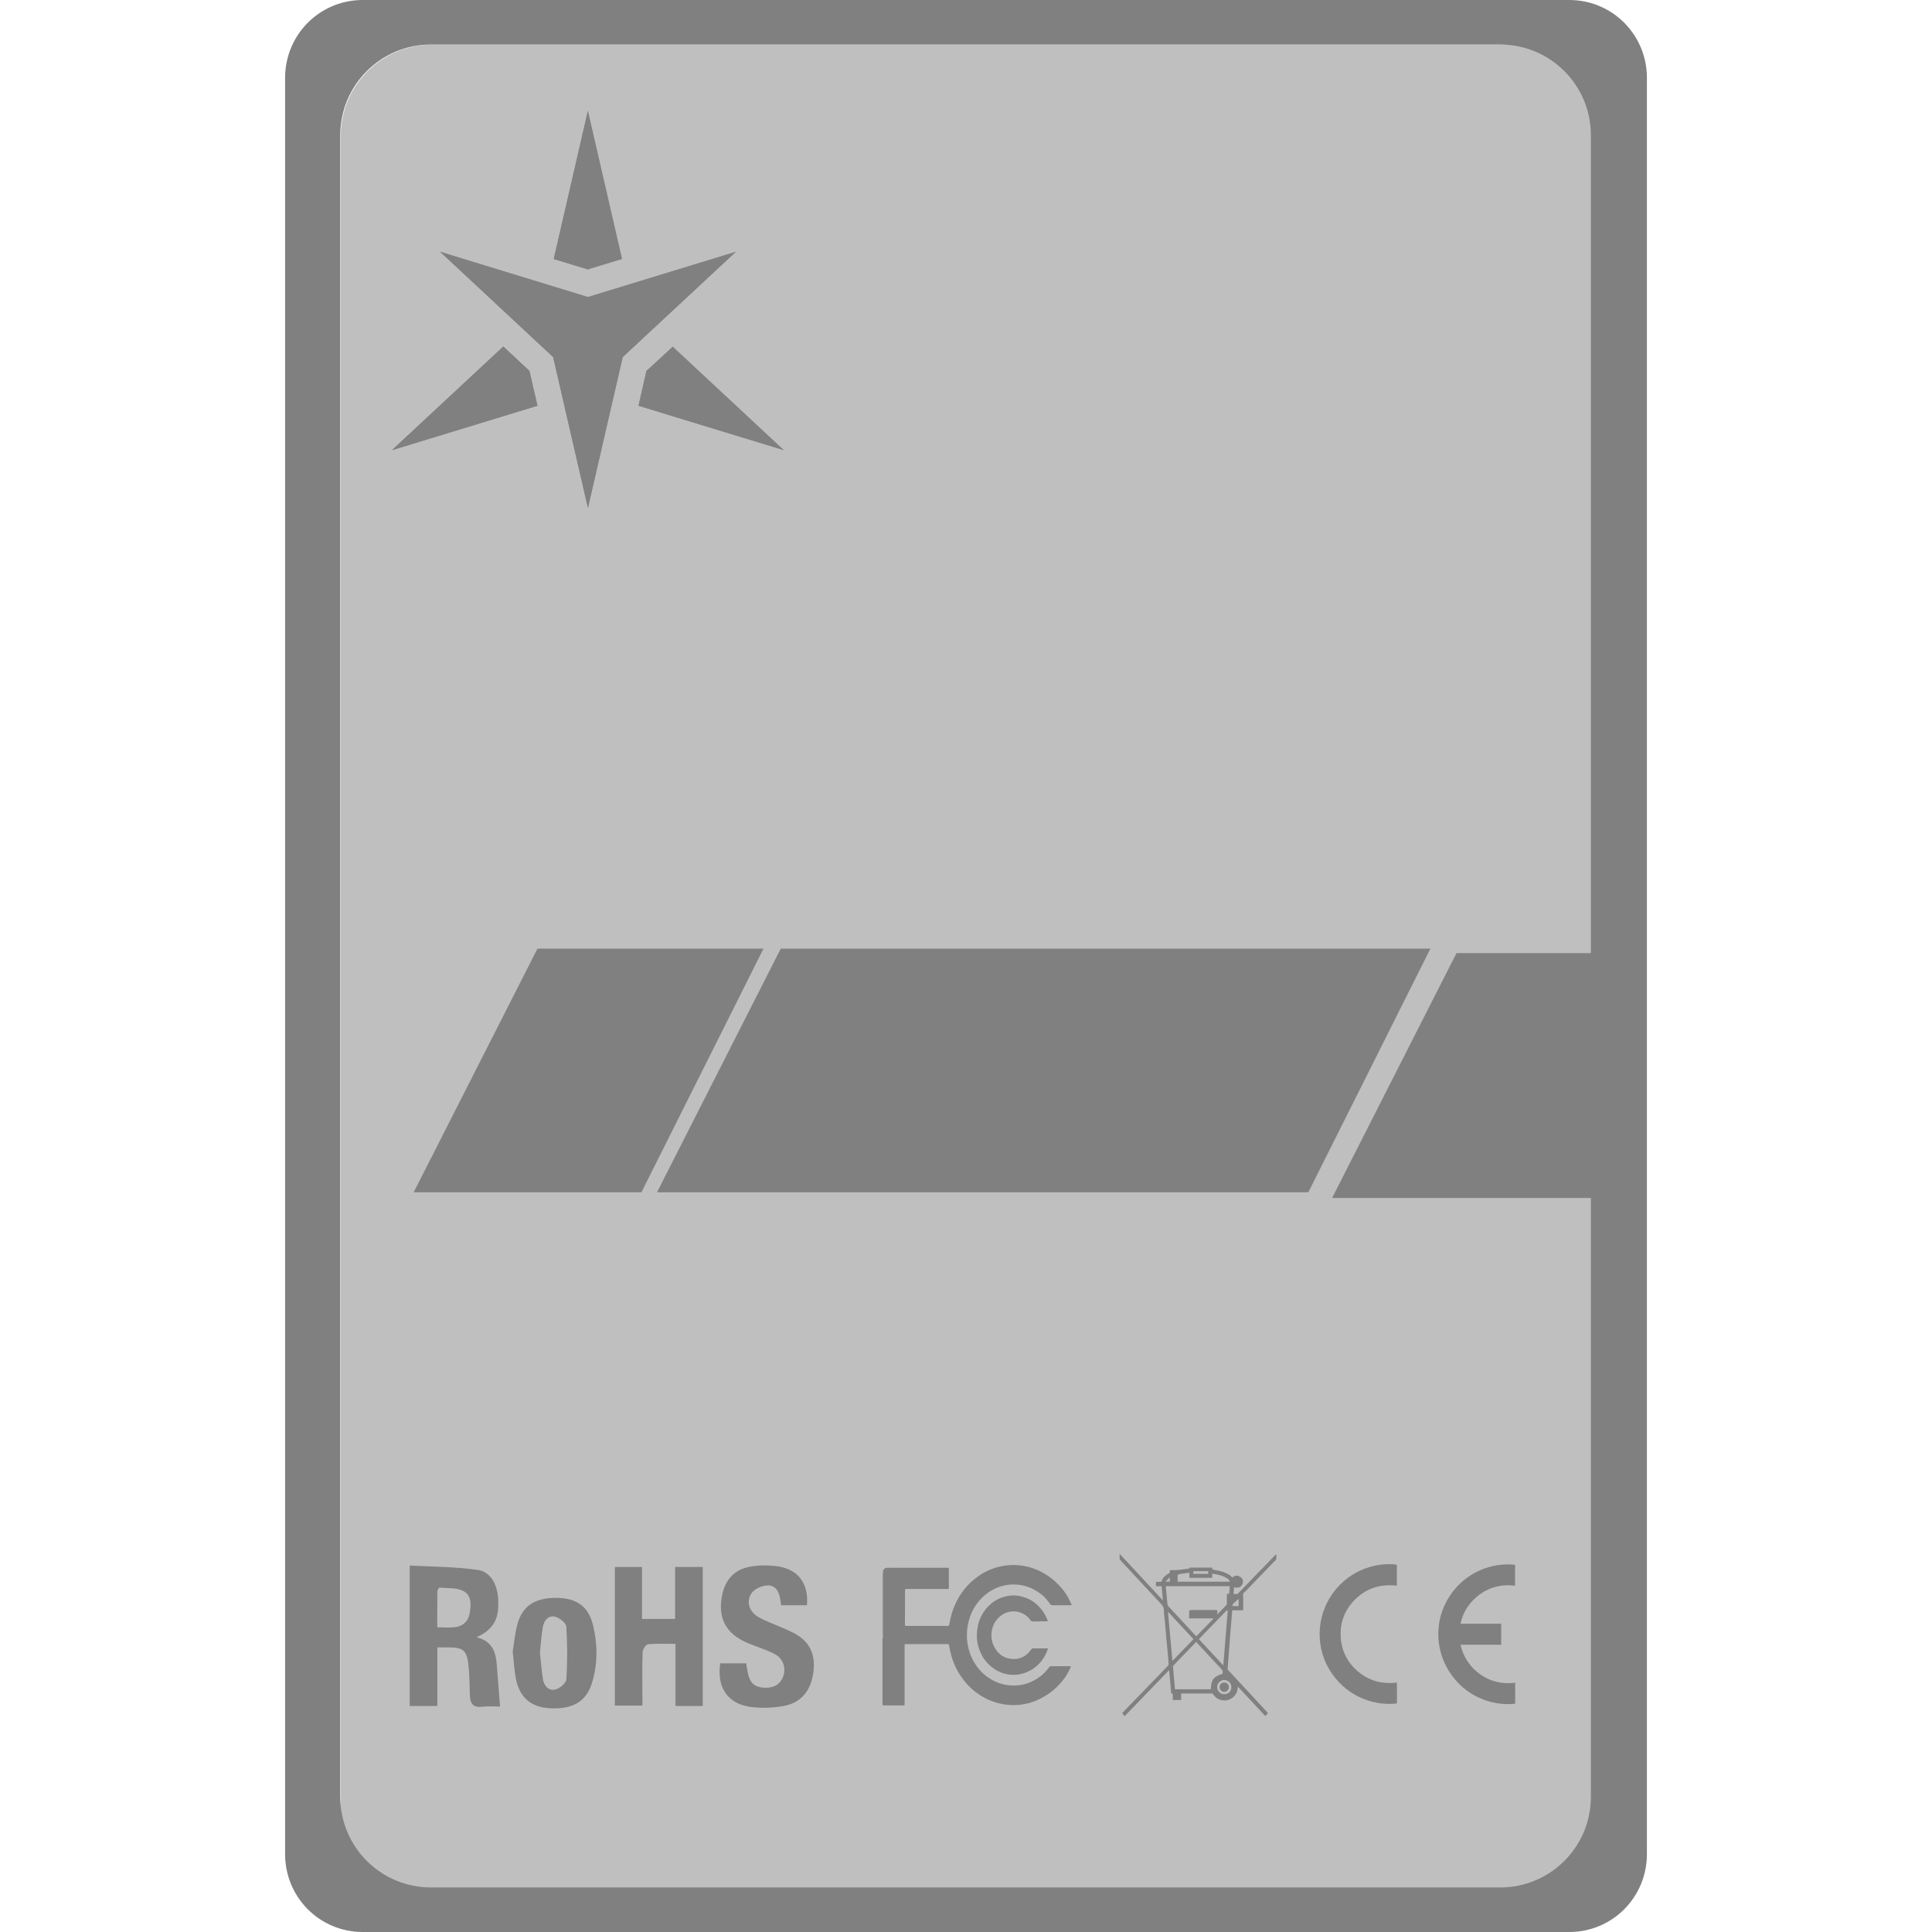 <?xml version="1.0" encoding="UTF-8" standalone="no"?>
<svg
   xmlns:dc="http://purl.org/dc/elements/1.1/"
   xmlns:cc="http://creativecommons.org/ns#"
   xmlns:rdf="http://www.w3.org/1999/02/22-rdf-syntax-ns#"
   xmlns:svg="http://www.w3.org/2000/svg"
   xmlns="http://www.w3.org/2000/svg"
   xmlns:sodipodi="http://sodipodi.sourceforge.net/DTD/sodipodi-0.dtd"
   xmlns:inkscape="http://www.inkscape.org/namespaces/inkscape"
   height="16"
   width="16"
   version="1.1"
   id="svg10"
   sodipodi:docname="drive-harddisk-symbolic.svg"
   inkscape:version="0.92.3 (2405546, 2018-03-11)">
  <defs
     id="defs14">
    <clipPath
       clipPathUnits="userSpaceOnUse"
       id="clipPath844">
      <rect
         style="opacity:1;fill:#008080;fill-opacity:1;stroke:none;stroke-width:1.109;stroke-linecap:butt;stroke-linejoin:bevel;stroke-miterlimit:10;stroke-dasharray:none;stroke-opacity:1;paint-order:fill markers stroke"
         id="rect847"
         width="12.292"
         height="12.467"
         x="0.995"
         y="0.168" />
    </clipPath>
    <clipPath
       id="clip261-3">
      <path
         inkscape:connector-curvature="0"
         d="m 103,95 h 28.812 v 26 H 103 Z m 0,0"
         id="path1591-7" />
    </clipPath>
    <clipPath
       id="clip1-8">
      <path
         inkscape:connector-curvature="0"
         d="M 0,0 H 131.812 V 194.172 H 0 Z m 0,0"
         id="path2-4" />
    </clipPath>
    <clipPath
       id="clip261-3-3">
      <path
         inkscape:connector-curvature="0"
         d="m 103,95 h 28.812 v 26 H 103 Z m 0,0"
         id="path1591-7-6" />
    </clipPath>
    <clipPath
       id="clip1-8-3">
      <path
         inkscape:connector-curvature="0"
         d="M 0,0 H 131.812 V 194.172 H 0 Z m 0,0"
         id="path2-4-6" />
    </clipPath>
  </defs>
  <sodipodi:namedview
     pagecolor="#ffffff"
     bordercolor="#666666"
     borderopacity="1"
     objecttolerance="10"
     gridtolerance="10"
     guidetolerance="10"
     inkscape:pageopacity="0"
     inkscape:pageshadow="2"
     inkscape:window-width="1920"
     inkscape:window-height="1539"
     id="namedview12"
     showgrid="false"
     inkscape:zoom="29.5"
     inkscape:cx="-2.0257994"
     inkscape:cy="15.341307"
     inkscape:window-x="102"
     inkscape:window-y="70"
     inkscape:window-maximized="0"
     inkscape:current-layer="svg10" />
  <g
     id="g1058">
    <path
       id="rect5147-7"
       d="M 3.004,0 C 2.647,0 2.361,0.288 2.361,0.645 V 15.355 C 2.361,15.712 2.647,16 3.004,16 h 9.992 c 0.357,0 0.643,-0.288 0.643,-0.645 V 0.645 C 13.639,0.288 13.353,0 12.996,0 Z m 0.564,0.369 h 8.857 c 0.414,0 0.75,0.336 0.75,0.75 v 13.762 c 0,0.414 -0.336,0.75 -0.75,0.75 H 3.568 c -0.414,0 -0.75,-0.336 -0.75,-0.75 V 1.119 c 0,-0.414 0.336,-0.75 0.75,-0.75 z"
       style="fill:#808080;fill-opacity:1;stroke:none;stroke-width:0.09;stroke-linecap:butt;stroke-linejoin:bevel;stroke-miterlimit:4;stroke-dasharray:none;stroke-opacity:1;paint-order:fill markers stroke"
       inkscape:connector-curvature="0" />
    <path
       style="fill:#808080;fill-opacity:1;fill-rule:nonzero;stroke:none;stroke-width:0.079"
       d="M 5.152,2.145 4.869,0.917 4.586,2.145 4.869,2.231 5.152,2.145 M 4.168,2.87 3.246,3.728 4.451,3.36 4.384,3.071 Z M 5.288,3.36 6.492,3.728 5.571,2.87 5.354,3.071 Z m 0,0"
       id="path1609-8-5"
       inkscape:connector-curvature="0" />
    <path
       style="fill:#808080;fill-opacity:1;fill-rule:nonzero;stroke:none;stroke-width:0.079"
       d="M 4.884,2.227 4.869,0.917 4.586,2.145 l 0.283,0.086 0.015,-0.004 M 4.168,2.87 3.246,3.728 4.384,3.071 Z m 0,0"
       id="path1611-5-3"
       inkscape:connector-curvature="0" />
    <path
       style="fill:#808080;fill-opacity:1;fill-rule:nonzero;stroke:none;stroke-width:0.079"
       d="M 5.366,3.061 6.492,3.728 5.288,3.36 5.354,3.071 5.366,3.061 M 4.451,3.36 3.246,3.728 4.384,3.071 Z m 0,0"
       id="path1613-0-5"
       inkscape:connector-curvature="0" />
    <path
       style="fill:#808080;fill-opacity:1;fill-rule:nonzero;stroke:none;stroke-width:0.079"
       d="M 4.869,2.459 3.644,2.084 4.581,2.957 4.869,4.206 5.157,2.957 6.095,2.084 4.869,2.459"
       id="path1615-9-6"
       inkscape:connector-curvature="0" />
    <path
       style="fill:#808080;fill-opacity:1;fill-rule:nonzero;stroke:none;stroke-width:0.079"
       d="M 4.869,2.773 3.644,2.084 4.581,2.957 4.869,4.206 Z m 0,0"
       id="path1617-9-2"
       inkscape:connector-curvature="0" />
    <path
       style="fill:#808080;fill-opacity:1;fill-rule:nonzero;stroke:none;stroke-width:0.079"
       d="M 4.869,2.773 6.095,2.084 5.157,2.957 4.869,4.206 V 2.773"
       id="path1619-8-9"
       inkscape:connector-curvature="0" />
    <path
       style="fill:#808080;fill-opacity:1;fill-rule:nonzero;stroke:none;stroke-width:0.079"
       d="m 3.622,13.477 c 0.054,0 0.099,0.004 0.144,-0.001 0.065,-0.008 0.111,-0.046 0.123,-0.112 0.013,-0.072 0.018,-0.154 -0.054,-0.189 -0.056,-0.028 -0.13,-0.021 -0.196,-0.027 -0.005,-3.15e-4 -0.017,0.021 -0.017,0.033 -0.001,0.097 -6.13e-4,0.194 -6.13e-4,0.298 m 6.13e-4,0.164 v 0.485 H 3.393 v -1.163 c 0.186,0.01 0.375,0.01 0.561,0.036 0.109,0.015 0.166,0.119 0.172,0.248 0.008,0.16 -0.038,0.244 -0.179,0.31 0.163,0.041 0.163,0.168 0.172,0.29 0.007,0.093 0.015,0.186 0.022,0.284 -0.038,0 -0.093,-0.005 -0.146,0.001 -0.085,0.011 -0.103,-0.034 -0.104,-0.104 -0.002,-0.079 -0.003,-0.158 -0.011,-0.236 -0.013,-0.127 -0.043,-0.152 -0.171,-0.151 -0.026,0 -0.053,0 -0.087,0"
       id="path1703-9-2"
       inkscape:connector-curvature="0" />
    <path
       style="fill:#808080;fill-opacity:1;fill-rule:nonzero;stroke:none;stroke-width:0.079"
       d="M 5.82,14.128 H 5.594 v -0.514 c -0.082,0 -0.155,-0.004 -0.227,0.003 -0.018,0.002 -0.044,0.041 -0.045,0.064 -0.005,0.117 -0.002,0.234 -0.002,0.351 0,0.029 0,0.059 0,0.093 H 5.092 v -1.148 h 0.225 v 0.43 h 0.274 v -0.43 h 0.229 z m 0,0"
       id="path1705-0-7"
       inkscape:connector-curvature="0" />
    <path
       style="fill:#808080;fill-opacity:1;fill-rule:nonzero;stroke:none;stroke-width:0.079"
       d="m 5.962,13.775 h 0.218 c 0.004,0.026 0.007,0.05 0.012,0.073 0.016,0.088 0.056,0.126 0.141,0.129 0.071,0.003 0.129,-0.024 0.154,-0.096 0.025,-0.072 -0.004,-0.15 -0.077,-0.186 -0.07,-0.035 -0.146,-0.058 -0.218,-0.088 -0.187,-0.079 -0.254,-0.216 -0.208,-0.413 0.029,-0.122 0.107,-0.197 0.225,-0.219 0.076,-0.014 0.157,-0.014 0.233,-0.003 0.171,0.026 0.255,0.143 0.241,0.322 h -0.214 c -0.003,-0.018 -0.005,-0.036 -0.008,-0.054 -0.009,-0.063 -0.043,-0.115 -0.108,-0.11 -0.045,0.003 -0.103,0.028 -0.128,0.063 -0.038,0.053 -0.031,0.122 0.02,0.172 0.024,0.024 0.058,0.039 0.09,0.054 0.076,0.035 0.156,0.063 0.231,0.101 0.137,0.069 0.19,0.176 0.17,0.329 -0.02,0.152 -0.101,0.253 -0.245,0.279 -0.089,0.016 -0.185,0.02 -0.274,0.008 -0.19,-0.025 -0.281,-0.16 -0.253,-0.358"
       id="path1707-3-0"
       inkscape:connector-curvature="0" />
    <path
       style="fill:#808080;fill-opacity:1;fill-rule:nonzero;stroke:none;stroke-width:0.079"
       d="m 4.472,13.691 c 0.008,0.073 0.013,0.146 0.025,0.218 0.009,0.054 0.048,0.096 0.102,0.083 0.037,-0.009 0.089,-0.053 0.091,-0.084 0.01,-0.145 0.009,-0.291 0,-0.436 -0.002,-0.031 -0.055,-0.073 -0.092,-0.083 -0.054,-0.014 -0.092,0.029 -0.102,0.083 -0.013,0.072 -0.017,0.145 -0.025,0.219 m -0.225,-0.014 c 0.011,-0.067 0.018,-0.149 0.039,-0.226 0.042,-0.154 0.149,-0.221 0.329,-0.218 0.164,0.003 0.259,0.072 0.297,0.225 0.038,0.156 0.04,0.313 -0.005,0.468 -0.046,0.163 -0.158,0.231 -0.351,0.221 -0.159,-0.008 -0.255,-0.091 -0.284,-0.252 -0.012,-0.067 -0.016,-0.135 -0.025,-0.218"
       id="path1709-0-9"
       inkscape:connector-curvature="0" />
    <path
       style="fill:#808080;fill-opacity:1;fill-rule:nonzero;stroke:none;stroke-width:0.079"
       d="m 7.311,13.568 c 0,-0.177 0,-0.354 0,-0.531 3.07e-4,-0.009 9.22e-4,-0.019 0.003,-0.029 0.003,-0.013 0.015,-0.023 0.028,-0.024 0.014,-6.28e-4 0.028,-6.28e-4 0.041,-6.28e-4 0.155,0 0.31,0 0.465,0 0.009,0 0.01,0.001 0.01,0.01 0,0.052 0,0.104 0,0.155 0,0.01 -9.22e-4,0.011 -0.011,0.011 -0.114,0 -0.228,0 -0.343,-3.14e-4 -0.006,0 -0.009,0.003 -0.009,0.009 0,0.096 -3.07e-4,0.191 -6.13e-4,0.287 0,0.008 0.002,0.01 0.011,0.01 0.115,0 0.229,-3.14e-4 0.343,0 0.008,0 0.012,-0.002 0.013,-0.01 0.007,-0.041 0.016,-0.082 0.03,-0.121 0.026,-0.073 0.064,-0.139 0.116,-0.197 0.04,-0.045 0.087,-0.082 0.139,-0.112 0.044,-0.025 0.091,-0.042 0.141,-0.053 0.066,-0.014 0.133,-0.015 0.2,-0.002 0.039,0.007 0.077,0.02 0.113,0.036 0.067,0.031 0.125,0.074 0.175,0.128 0.025,0.027 0.048,0.056 0.066,0.088 0.011,0.019 0.019,0.039 0.029,0.058 0.007,0.014 0.007,0.014 -0.009,0.014 -0.049,0 -0.098,0 -0.147,0 -0.006,0 -0.011,-0.002 -0.015,-0.007 -0.018,-0.022 -0.034,-0.046 -0.055,-0.066 -0.047,-0.042 -0.1,-0.072 -0.161,-0.088 -0.06,-0.015 -0.122,-0.015 -0.182,9.2e-4 -0.071,0.019 -0.132,0.057 -0.182,0.112 -0.039,0.042 -0.068,0.091 -0.087,0.146 -0.018,0.052 -0.026,0.105 -0.025,0.16 0.002,0.075 0.021,0.146 0.058,0.211 0.037,0.062 0.085,0.113 0.148,0.148 0.073,0.041 0.152,0.056 0.235,0.044 0.06,-0.009 0.113,-0.033 0.162,-0.068 0.03,-0.022 0.056,-0.048 0.077,-0.079 0.005,-0.007 0.01,-0.01 0.019,-0.009 0.051,3.15e-4 0.103,-3.14e-4 0.154,-3.14e-4 0.009,0 0.009,0.002 0.006,0.009 -0.009,0.018 -0.016,0.035 -0.026,0.052 -0.018,0.033 -0.042,0.062 -0.067,0.089 -0.027,0.03 -0.058,0.057 -0.092,0.08 -0.044,0.03 -0.091,0.054 -0.141,0.07 -0.066,0.02 -0.134,0.027 -0.203,0.019 -0.036,-0.004 -0.071,-0.012 -0.105,-0.023 -0.057,-0.019 -0.109,-0.048 -0.157,-0.085 -0.035,-0.027 -0.066,-0.06 -0.094,-0.095 -0.047,-0.06 -0.081,-0.127 -0.102,-0.2 -0.008,-0.029 -0.014,-0.06 -0.02,-0.09 -0.002,-0.006 -0.004,-0.009 -0.01,-0.009 -0.01,3.15e-4 -0.021,0 -0.031,0 -0.106,0 -0.211,0 -0.316,0 -0.009,0 -0.011,0.002 -0.011,0.01 0,0.159 0,0.318 0,0.476 0,0.005 0,0.01 0,0.015 3.07e-4,0.005 -0.003,0.007 -0.008,0.007 -0.056,0 -0.111,-3.15e-4 -0.167,-3.15e-4 -0.005,0 -0.008,-0.003 -0.008,-0.008 0,-0.009 0,-0.018 0,-0.027 0,-0.174 0,-0.348 0,-0.521"
       id="path1711-3-3"
       inkscape:connector-curvature="0" />
    <path
       style="fill:#808080;fill-opacity:1;fill-rule:nonzero;stroke:none;stroke-width:0.079"
       d="m 8.608,13.428 c -0.018,0 -0.037,-3.14e-4 -0.055,0 -0.008,3.15e-4 -0.013,-0.002 -0.018,-0.009 -0.014,-0.021 -0.033,-0.038 -0.055,-0.051 -0.036,-0.02 -0.073,-0.028 -0.114,-0.021 -0.045,0.008 -0.08,0.029 -0.109,0.064 -0.02,0.023 -0.033,0.05 -0.04,0.08 -0.013,0.053 -0.007,0.104 0.019,0.151 0.026,0.048 0.065,0.082 0.119,0.093 0.072,0.015 0.131,-0.007 0.177,-0.064 0.019,-0.024 0.01,-0.02 0.039,-0.02 0.033,0 0.065,0 0.097,0 0.011,0 0.012,9.2e-4 0.008,0.011 -0.011,0.033 -0.028,0.063 -0.049,0.091 -0.03,0.038 -0.066,0.068 -0.11,0.089 -0.048,0.022 -0.098,0.032 -0.151,0.027 -0.051,-0.005 -0.097,-0.023 -0.138,-0.052 -0.037,-0.026 -0.068,-0.059 -0.091,-0.099 -0.044,-0.077 -0.057,-0.159 -0.04,-0.246 0.011,-0.059 0.036,-0.111 0.076,-0.157 0.035,-0.039 0.076,-0.069 0.126,-0.086 0.054,-0.018 0.109,-0.022 0.164,-0.007 0.071,0.018 0.126,0.058 0.169,0.116 0.018,0.024 0.031,0.05 0.043,0.078 0.004,0.009 0.002,0.011 -0.008,0.011 -0.019,0 -0.039,0 -0.058,0"
       id="path1713-3-6"
       inkscape:connector-curvature="0" />
    <path
       style="fill:#808080;fill-opacity:1;fill-rule:nonzero;stroke:none;stroke-width:0.079"
       d="m 9.688,13.067 c -0.001,-9.2e-4 -0.002,-0.002 -0.003,-0.003 l -0.03,0.032 c 6.13e-4,6.29e-4 0.002,0.002 0.002,0.003 h 0.031 z m 0.57,0.173 c -0.014,0.012 -0.028,0.026 -0.043,0.039 -0.007,0.006 -0.009,0.013 -0.007,0.022 h 0.05 z M 10.006,13.034 c 3.07e-4,-0.003 3.07e-4,-0.005 3.07e-4,-0.008 3.06e-4,-0.014 3.06e-4,-0.014 -0.014,-0.014 -0.033,0 -0.065,0 -0.098,0 -0.004,0 -0.008,3.15e-4 -0.012,6.29e-4 v 0.021 z m 0.191,0.938 c 0.002,-0.026 -0.02,-0.058 -0.058,-0.059 -0.032,-6.29e-4 -0.059,0.027 -0.059,0.059 0,0.033 0.026,0.059 0.059,0.059 0.033,0 0.059,-0.026 0.059,-0.059 M 9.753,13.099 h 0.432 c -0.003,-0.012 -0.011,-0.02 -0.02,-0.026 -0.037,-0.026 -0.081,-0.033 -0.126,-0.041 v 0.035 H 9.85 v -0.042 c -0.025,0.003 -0.048,0.006 -0.071,0.009 -0.006,9.21e-4 -0.012,0.002 -0.018,0.004 -0.003,0.001 -0.008,0.005 -0.008,0.008 -9.21e-4,0.018 -3.06e-4,0.035 -3.06e-4,0.054 m 0.131,0.475 c -0.07,-0.075 -0.139,-0.15 -0.208,-0.224 -6.13e-4,3.13e-4 -0.002,6.29e-4 -0.003,0.001 0.012,0.133 0.024,0.267 0.037,0.403 0.059,-0.061 0.116,-0.12 0.174,-0.18 m 0.247,0.218 c 0.013,-0.154 0.025,-0.304 0.037,-0.455 -9.22e-4,-9.21e-4 -0.002,-0.002 -0.003,-0.003 -0.004,0.003 -0.009,0.004 -0.012,0.008 -0.06,0.062 -0.121,0.125 -0.181,0.187 -0.014,0.015 -0.028,0.03 -0.043,0.045 0.067,0.072 0.134,0.144 0.202,0.217 m -0.4,0.198 h 0.297 c 0.003,-0.079 0.021,-0.104 0.096,-0.128 0.006,-0.016 0.002,-0.028 -0.01,-0.041 -0.054,-0.057 -0.107,-0.115 -0.16,-0.172 -0.016,-0.017 -0.031,-0.034 -0.047,-0.051 -0.002,0.002 -0.003,0.002 -0.004,0.003 -0.061,0.064 -0.123,0.127 -0.184,0.191 -0.003,0.003 -0.004,0.008 -0.004,0.013 0.003,0.032 0.005,0.064 0.008,0.096 0.003,0.029 0.005,0.059 0.008,0.088 M 10.184,13.136 H 9.655 c -3.07e-4,0.001 -6.13e-4,0.002 -6.13e-4,0.003 0.005,0.049 0.009,0.097 0.014,0.146 6.13e-4,0.009 0.004,0.014 0.01,0.02 0.06,0.065 0.121,0.13 0.181,0.195 0.016,0.017 0.032,0.034 0.048,0.051 0.047,-0.049 0.094,-0.097 0.141,-0.145 -6.13e-4,-6.29e-4 -9.21e-4,-0.002 -0.001,-0.003 H 9.848 c 0,-0.022 -3.07e-4,-0.043 3.07e-4,-0.063 0,-0.002 0.004,-0.006 0.007,-0.006 0.073,-3.14e-4 0.146,0 0.218,-3.14e-4 0.006,0 0.008,0.002 0.008,0.008 -3.06e-4,0.009 0,0.018 0,0.027 0.002,-9.2e-4 0.003,-0.001 0.003,-0.002 0.024,-0.025 0.048,-0.049 0.072,-0.074 0.003,-0.003 0.003,-0.007 0.004,-0.011 3.06e-4,-0.018 0,-0.036 0,-0.054 v -0.028 c 0.007,0 0.012,-3.15e-4 0.019,-6.29e-4 0.002,-0.021 0.003,-0.041 0.005,-0.062 m -0.472,0.891 c -0.005,-9.2e-4 -0.008,-0.002 -0.012,-0.002 -0.006,-0.064 -0.012,-0.128 -0.018,-0.195 -0.124,0.128 -0.246,0.254 -0.369,0.382 -0.007,-0.009 -0.013,-0.017 -0.02,-0.026 0.011,-0.011 0.021,-0.022 0.032,-0.033 0.081,-0.084 0.162,-0.167 0.243,-0.251 0.035,-0.036 0.07,-0.072 0.105,-0.109 0.003,-0.003 0.005,-0.009 0.005,-0.013 -0.003,-0.042 -0.007,-0.084 -0.011,-0.126 -0.004,-0.041 -0.008,-0.082 -0.011,-0.123 -0.003,-0.033 -0.006,-0.067 -0.009,-0.1 -0.003,-0.033 -0.008,-0.067 -0.009,-0.101 -3.06e-4,-0.022 -0.011,-0.035 -0.024,-0.049 -0.088,-0.094 -0.175,-0.189 -0.263,-0.283 -0.025,-0.026 -0.05,-0.053 -0.074,-0.08 -0.003,-0.003 -0.004,-0.007 -0.005,-0.01 -6.13e-4,-0.013 -3.07e-4,-0.025 -3.07e-4,-0.041 0.12,0.129 0.239,0.256 0.359,0.386 -0.004,-0.041 -0.007,-0.079 -0.011,-0.118 h -0.047 c 0,-0.011 -3.07e-4,-0.021 3.06e-4,-0.032 3.07e-4,-0.002 0.005,-0.004 0.007,-0.004 0.011,-3.15e-4 0.022,3.14e-4 0.033,-3.15e-4 0.003,-3.13e-4 0.007,-0.003 0.008,-0.005 0.006,-0.026 0.025,-0.043 0.046,-0.057 6.14e-4,-6.28e-4 0.001,-9.19e-4 0.002,-0.001 0.019,-0.01 0.019,-0.01 0.02,-0.033 0.003,-3.15e-4 0.006,-9.21e-4 0.009,-6.29e-4 0.049,0.003 0.097,-0.006 0.145,-0.012 0.004,-3.16e-4 0.007,-0.004 0.01,-0.006 -3.06e-4,-9.2e-4 -6.13e-4,-0.002 -9.21e-4,-0.003 h 0.187 c -0.004,0.016 0.007,0.017 0.018,0.019 0.032,0.006 0.064,0.012 0.094,0.026 0.02,0.009 0.039,0.019 0.054,0.037 0.014,-0.011 0.029,-0.019 0.046,-0.014 0.01,0.003 0.021,0.008 0.029,0.016 0.016,0.015 0.018,0.041 0.005,0.06 -0.013,0.021 -0.036,0.027 -0.065,0.018 -0.002,0.019 -0.003,0.037 -0.005,0.057 0.011,0 0.021,3.14e-4 0.031,-3.15e-4 0.003,0 0.005,-0.003 0.007,-0.005 0.04,-0.041 0.08,-0.083 0.121,-0.125 0.064,-0.065 0.127,-0.131 0.191,-0.197 9.21e-4,-9.18e-4 0.002,-0.002 0.004,-0.004 0,0.016 0.003,0.03 -6.13e-4,0.043 -0.002,0.008 -0.012,0.015 -0.018,0.021 -0.075,0.077 -0.149,0.154 -0.224,0.232 -0.002,0.003 -0.005,0.005 -0.007,0.007 -0.008,0.009 -0.02,0.016 -0.024,0.026 -0.004,0.01 0,0.022 0,0.034 0,0.034 0,0.068 0,0.103 h -0.091 c -0.002,0.026 -0.004,0.051 -0.006,0.076 -0.003,0.039 -0.006,0.078 -0.01,0.117 -0.002,0.029 -0.004,0.057 -0.006,0.085 -0.003,0.038 -0.006,0.076 -0.009,0.115 -0.003,0.031 -0.005,0.062 -0.007,0.092 -3.07e-4,0.003 0.002,0.008 0.004,0.01 0.086,0.093 0.173,0.186 0.259,0.279 0.023,0.025 0.047,0.051 0.071,0.077 -0.007,0.008 -0.014,0.016 -0.022,0.025 -0.076,-0.081 -0.15,-0.162 -0.227,-0.244 -0.002,0.023 -0.006,0.043 -0.017,0.062 -0.02,0.034 -0.065,0.057 -0.105,0.052 -0.036,-0.004 -0.064,-0.021 -0.084,-0.052 -0.002,-0.002 -0.005,-0.005 -0.008,-0.005 -0.084,-3.13e-4 -0.168,0 -0.252,0 -9.21e-4,0 -0.002,6.29e-4 -0.004,0.001 v 0.053 h -0.069 z m 0,0"
       id="path1715-7-0"
       inkscape:connector-curvature="0" />
    <path
       style="fill:#808080;fill-opacity:1;fill-rule:nonzero;stroke:none;stroke-width:0.079"
       d="m 10.177,13.973 c 0,0.021 -0.018,0.039 -0.039,0.038 -0.021,-6.29e-4 -0.038,-0.018 -0.038,-0.039 0,-0.022 0.016,-0.038 0.039,-0.038 0.022,0 0.038,0.016 0.038,0.038"
       id="path1717-9-6"
       inkscape:connector-curvature="0" />
    <path
       style="fill:#808080;fill-opacity:1;fill-rule:nonzero;stroke:none;stroke-width:0.079"
       d="m 12.548,14.109 c -0.151,0.019 -0.374,-0.032 -0.52,-0.228 -0.146,-0.195 -0.156,-0.456 -0.025,-0.659 0.135,-0.21 0.363,-0.284 0.544,-0.263 v 0.173 c -0.127,-0.015 -0.239,0.019 -0.333,0.106 -0.061,0.057 -0.101,0.126 -0.119,0.209 h 0.337 v 0.174 h -0.337 c 0.025,0.104 0.079,0.186 0.166,0.247 0.086,0.06 0.183,0.081 0.287,0.068 z m 0,0"
       id="path1719-4-2"
       inkscape:connector-curvature="0" />
    <path
       style="fill:#808080;fill-opacity:1;fill-rule:nonzero;stroke:none;stroke-width:0.079"
       d="m 11.568,12.959 v 0.173 c -0.146,-0.017 -0.271,0.027 -0.368,0.138 -0.071,0.081 -0.103,0.178 -0.097,0.285 0.007,0.119 0.057,0.217 0.149,0.292 0.092,0.075 0.198,0.102 0.317,0.087 v 0.173 c -0.162,0.021 -0.393,-0.037 -0.539,-0.248 -0.139,-0.201 -0.135,-0.47 0.011,-0.669 0.149,-0.202 0.376,-0.253 0.528,-0.232"
       id="path1721-9-6"
       inkscape:connector-curvature="0" />
    <g
       style="clip-rule:nonzero;opacity:0.5;fill:#808080;fill-opacity:1"
       id="g922"
       clip-path="url(#clip1-8-3)"
       transform="matrix(0.079,0,0,0.079,2.822,0.37)">
      <path
         inkscape:connector-curvature="0"
         id="path920"
         d="M 122.195,194.129 H 9.539 C 4.273,194.129 0,189.855 0,184.59 V 9.539 C 0,4.27 4.273,0 9.539,0 H 122.195 c 5.27,0 9.539,4.27 9.539,9.539 V 184.59 c 0,5.266 -4.27,9.539 -9.539,9.539"
         style="fill:#808080;fill-opacity:1;fill-rule:nonzero;stroke:none" />
    </g>
    <path
       style="fill:#808080;fill-opacity:1;fill-rule:nonzero;stroke:none;stroke-width:0.079"
       d="m 10.891,9.874 1.011,-2.018"
       id="path1685-3-1"
       inkscape:connector-curvature="0" />
    <g
       transform="matrix(0.079,0,0,0.079,2.819,0.37)"
       clip-path="url(#clip261-3-3)"
       id="g1681-9-7"
       style="clip-rule:nonzero;fill:#808080;fill-opacity:1">
      <path
         style="fill:#808080;fill-opacity:1;fill-rule:nonzero;stroke:none"
         d="M 131.953,95.234 H 117 l -13.039,25.668 h 27.992 z m 0,0"
         id="path1679-1-5"
         inkscape:connector-curvature="0" />
    </g>
    <path
       style="fill:#808080;fill-opacity:1;fill-rule:nonzero;stroke:none;stroke-width:0.079"
       d="M 4.451,7.856 3.426,9.874 H 5.312 L 6.323,7.856 Z m 0,0"
       id="path1683-0-3"
       inkscape:connector-curvature="0" />
    <path
       style="fill:#808080;fill-opacity:1;fill-rule:nonzero;stroke:none;stroke-width:0.079"
       d="M 10.891,9.874 11.902,7.856"
       id="path1685-3-5"
       inkscape:connector-curvature="0" />
    <path
       style="fill:#808080;fill-opacity:1;fill-rule:nonzero;stroke:none;stroke-width:0.079"
       d="M 11.846,7.856 H 6.466 L 5.441,9.874 h 5.394"
       id="path1687-5-6"
       inkscape:connector-curvature="0" />
  </g>
</svg>
